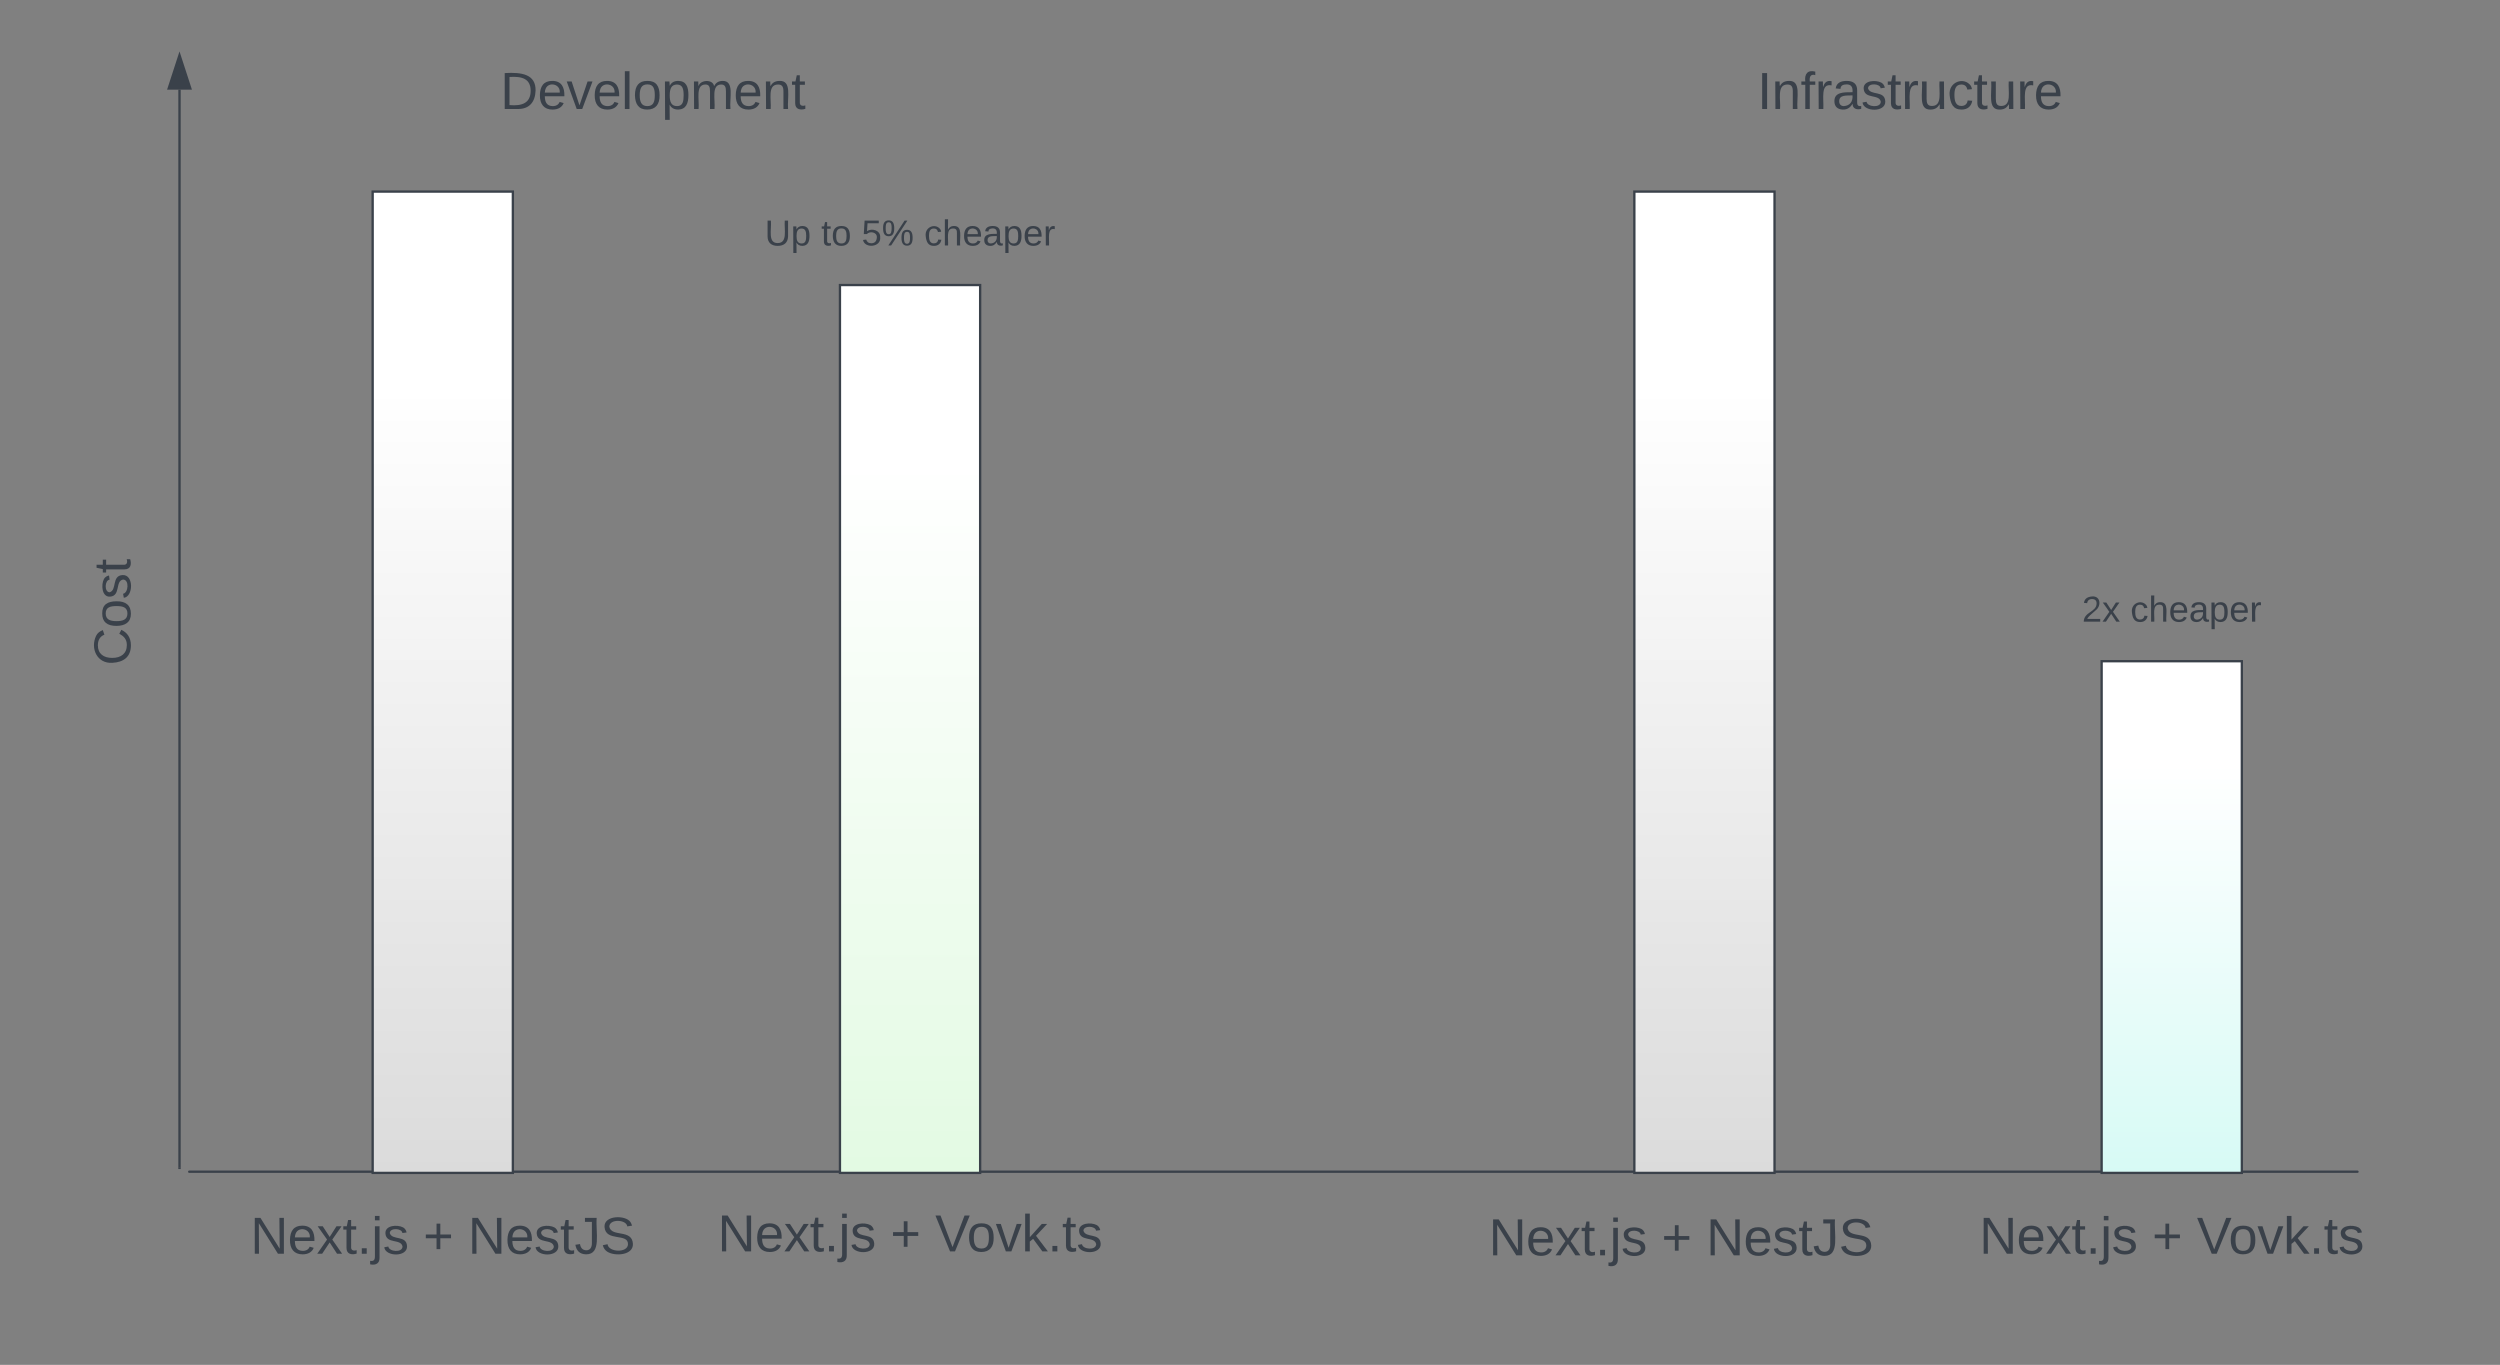 <svg xmlns="http://www.w3.org/2000/svg" xmlns:xlink="http://www.w3.org/1999/xlink" xmlns:lucid="lucid" width="1070" height="584.17"><rect width="100%" height="100%" fill="#808080" stroke="none"/><g transform="translate(-320.5 -18)" lucid:page-tab-id="0_0"><path d="M401.25 519.5a.25.25 0 0 1 .25-.25h928a.25.25 0 0 1 .25.25.25.25 0 0 1-.25.25h-928a.25.25 0 0 1-.25-.25z" stroke="#3a414a" stroke-width=".5" fill="none"/><path d="M680 140h60v380h-60z" stroke="#3a414a" fill="url(#a)"/><path d="M480 100h60v420h-60z" stroke="#3a414a" fill="url(#b)"/><path d="M1020 100h60v420h-60z" stroke="#3a414a" fill="url(#c)"/><path d="M1220 301h60v219h-60z" stroke="#3a414a" fill="url(#d)"/><path d="M390 524.33a6 6 0 0 1 6-6h228a6 6 0 0 1 6 6v51.34a6 6 0 0 1-6 6H396a6 6 0 0 1-6-6z" stroke="#000" stroke-opacity="0" fill="#fff" fill-opacity="0"/><use xlink:href="#e" transform="matrix(1,0,0,1,395,523.333) translate(32.685 31.278)"/><use xlink:href="#f" transform="matrix(1,0,0,1,395,523.333) translate(106.636 31.278)"/><use xlink:href="#g" transform="matrix(1,0,0,1,395,523.333) translate(125.772 31.278)"/><path d="M620 523.33a6 6 0 0 1 6-6h168a6 6 0 0 1 6 6v51.34a6 6 0 0 1-6 6H626a6 6 0 0 1-6-6z" stroke="#000" stroke-opacity="0" fill="#fff" fill-opacity="0"/><use xlink:href="#e" transform="matrix(1,0,0,1,625,522.333) translate(2.654 31.278)"/><use xlink:href="#f" transform="matrix(1,0,0,1,625,522.333) translate(76.605 31.278)"/><use xlink:href="#h" transform="matrix(1,0,0,1,625,522.333) translate(95.741 31.278)"/><path d="M920 526a6 6 0 0 1 6-6h228a6 6 0 0 1 6 6v48a6 6 0 0 1-6 6H926a6 6 0 0 1-6-6z" stroke="#000" stroke-opacity="0" fill="#fff" fill-opacity="0"/><use xlink:href="#e" transform="matrix(1,0,0,1,925,525) translate(32.685 30.278)"/><use xlink:href="#f" transform="matrix(1,0,0,1,925,525) translate(106.636 30.278)"/><use xlink:href="#g" transform="matrix(1,0,0,1,925,525) translate(125.772 30.278)"/><path d="M347 400a6 6 0 0 1-6-6V166a6 6 0 0 1 6-6h48a6 6 0 0 1 6 6v228a6 6 0 0 1-6 6z" stroke="#000" stroke-opacity="0" fill="#fff" fill-opacity="0"/><use xlink:href="#i" transform="matrix(6.123233995736766e-17,-1,1,6.123233995736766e-17,346,395) translate(92.191 30.278)"/><path d="M480 46a6 6 0 0 1 6-6h228a6 6 0 0 1 6 6v28a6 6 0 0 1-6 6H486a6 6 0 0 1-6-6z" stroke="#000" stroke-opacity="0" fill="#fff" fill-opacity="0"/><use xlink:href="#j" transform="matrix(1,0,0,1,485,45) translate(49.66 19.653)"/><path d="M1018 46a6 6 0 0 1 6-6h228a6 6 0 0 1 6 6v28a6 6 0 0 1-6 6h-228a6 6 0 0 1-6-6z" stroke="#000" stroke-opacity="0" fill="#fff" fill-opacity="0"/><use xlink:href="#k" transform="matrix(1,0,0,1,1023,45) translate(49.66 19.653)"/><path d="M397.33 517.83V56.37" stroke="#3a414a" fill="none"/><path d="M397.83 518.33h-1v-.5h1z" stroke="#3a414a" stroke-width=".05" fill="#3a414a"/><path d="M397.33 41.62l4.64 14.27-9.27-.02z" stroke="#3a414a" fill="#3a414a"/><path d="M590 106a6 6 0 0 1 6-6h228a6 6 0 0 1 6 6v28a6 6 0 0 1-6 6H596a6 6 0 0 1-6-6z" stroke="#000" stroke-opacity="0" fill="#fff" fill-opacity="0"/><g><use xlink:href="#l" transform="matrix(1,0,0,1,595,105) translate(52.821 18.069)"/><use xlink:href="#m" transform="matrix(1,0,0,1,595,105) translate(76.975 18.069)"/><use xlink:href="#n" transform="matrix(1,0,0,1,595,105) translate(94.259 18.069)"/><use xlink:href="#o" transform="matrix(1,0,0,1,595,105) translate(121.049 18.069)"/></g><path d="M1130 267a6 6 0 0 1 6-6h228a6 6 0 0 1 6 6v28a6 6 0 0 1-6 6h-228a6 6 0 0 1-6-6z" stroke="#000" stroke-opacity="0" fill="#fff" fill-opacity="0"/><g><use xlink:href="#p" transform="matrix(1,0,0,1,1135,266) translate(76.565 18.069)"/><use xlink:href="#o" transform="matrix(1,0,0,1,1135,266) translate(97.306 18.069)"/></g><path d="M1160 524.33a6 6 0 0 1 6-6h168a6 6 0 0 1 6 6v51.34a6 6 0 0 1-6 6h-168a6 6 0 0 1-6-6z" stroke="#000" stroke-opacity="0" fill="#fff" fill-opacity="0"/><g><use xlink:href="#e" transform="matrix(1,0,0,1,1165,523.333) translate(2.654 31.278)"/><use xlink:href="#f" transform="matrix(1,0,0,1,1165,523.333) translate(76.605 31.278)"/><use xlink:href="#h" transform="matrix(1,0,0,1,1165,523.333) translate(95.741 31.278)"/></g><defs><linearGradient gradientUnits="userSpaceOnUse" id="a" x1="680" y1="140" x2="680" y2="520"><stop offset="0%" stop-color="#fff"/><stop offset="20%" stop-color="#fff"/><stop offset="99.59%" stop-color="#e3fae3"/></linearGradient><linearGradient gradientUnits="userSpaceOnUse" id="b" x1="540" y1="100" x2="540" y2="520"><stop offset="0%" stop-color="#fff"/><stop offset="20%" stop-color="#fff"/><stop offset="100%" stop-color="#dbdbdb"/></linearGradient><linearGradient gradientUnits="userSpaceOnUse" id="c" x1="1080" y1="100" x2="1080" y2="520"><stop offset="0%" stop-color="#fff"/><stop offset="20%" stop-color="#fff"/><stop offset="100%" stop-color="#dbdbdb"/></linearGradient><linearGradient gradientUnits="userSpaceOnUse" id="d" x1="1280" y1="301" x2="1280" y2="520"><stop offset="0%" stop-color="#fff"/><stop offset="20%" stop-color="#fff"/><stop offset="100%" stop-color="#d7faf5"/></linearGradient><path fill="#3a414a" d="M190 0L58-211 59 0H30v-248h39L202-35l-2-213h31V0h-41" id="q"/><path fill="#3a414a" d="M100-194c63 0 86 42 84 106H49c0 40 14 67 53 68 26 1 43-12 49-29l28 8c-11 28-37 45-77 45C44 4 14-33 15-96c1-61 26-98 85-98zm52 81c6-60-76-77-97-28-3 7-6 17-6 28h103" id="r"/><path fill="#3a414a" d="M141 0L90-78 38 0H4l68-98-65-92h35l48 74 47-74h35l-64 92 68 98h-35" id="s"/><path fill="#3a414a" d="M59-47c-2 24 18 29 38 22v24C64 9 27 4 27-40v-127H5v-23h24l9-43h21v43h35v23H59v120" id="t"/><path fill="#3a414a" d="M33 0v-38h34V0H33" id="u"/><path fill="#3a414a" d="M24-231v-30h32v30H24zM-9 49c24 4 33-6 33-30v-209h32V24c2 40-23 58-65 49V49" id="v"/><path fill="#3a414a" d="M135-143c-3-34-86-38-87 0 15 53 115 12 119 90S17 21 10-45l28-5c4 36 97 45 98 0-10-56-113-15-118-90-4-57 82-63 122-42 12 7 21 19 24 35" id="w"/><g id="e"><use transform="matrix(0.062,0,0,0.062,0,0)" xlink:href="#q"/><use transform="matrix(0.062,0,0,0.062,15.988,0)" xlink:href="#r"/><use transform="matrix(0.062,0,0,0.062,28.333,0)" xlink:href="#s"/><use transform="matrix(0.062,0,0,0.062,39.444,0)" xlink:href="#t"/><use transform="matrix(0.062,0,0,0.062,45.617,0)" xlink:href="#u"/><use transform="matrix(0.062,0,0,0.062,51.79,0)" xlink:href="#v"/><use transform="matrix(0.062,0,0,0.062,56.667,0)" xlink:href="#w"/></g><path fill="#3a414a" d="M118-107v75H92v-75H18v-26h74v-75h26v75h74v26h-74" id="x"/><use transform="matrix(0.062,0,0,0.062,0,0)" xlink:href="#x" id="f"/><path fill="#3a414a" d="M153-248C145-148 188 4 80 4 36 3 13-21 6-62l32-5c4 25 16 42 43 43 27 0 39-20 39-49v-147H72v-28h81" id="y"/><path fill="#3a414a" d="M185-189c-5-48-123-54-124 2 14 75 158 14 163 119 3 78-121 87-175 55-17-10-28-26-33-46l33-7c5 56 141 63 141-1 0-78-155-14-162-118-5-82 145-84 179-34 5 7 8 16 11 25" id="z"/><g id="g"><use transform="matrix(0.062,0,0,0.062,0,0)" xlink:href="#q"/><use transform="matrix(0.062,0,0,0.062,15.988,0)" xlink:href="#r"/><use transform="matrix(0.062,0,0,0.062,28.333,0)" xlink:href="#w"/><use transform="matrix(0.062,0,0,0.062,39.444,0)" xlink:href="#t"/><use transform="matrix(0.062,0,0,0.062,45.617,0)" xlink:href="#y"/><use transform="matrix(0.062,0,0,0.062,56.728,0)" xlink:href="#z"/></g><path fill="#3a414a" d="M137 0h-34L2-248h35l83 218 83-218h36" id="A"/><path fill="#3a414a" d="M100-194c62-1 85 37 85 99 1 63-27 99-86 99S16-35 15-95c0-66 28-99 85-99zM99-20c44 1 53-31 53-75 0-43-8-75-51-75s-53 32-53 75 10 74 51 75" id="B"/><path fill="#3a414a" d="M108 0H70L1-190h34L89-25l56-165h34" id="C"/><path fill="#3a414a" d="M143 0L79-87 56-68V0H24v-261h32v163l83-92h37l-77 82L181 0h-38" id="D"/><g id="h"><use transform="matrix(0.062,0,0,0.062,0,0)" xlink:href="#A"/><use transform="matrix(0.062,0,0,0.062,13.58,0)" xlink:href="#B"/><use transform="matrix(0.062,0,0,0.062,25.926,0)" xlink:href="#C"/><use transform="matrix(0.062,0,0,0.062,37.037,0)" xlink:href="#D"/><use transform="matrix(0.062,0,0,0.062,48.148,0)" xlink:href="#u"/><use transform="matrix(0.062,0,0,0.062,54.321,0)" xlink:href="#t"/><use transform="matrix(0.062,0,0,0.062,60.494,0)" xlink:href="#w"/></g><path fill="#3a414a" d="M212-179c-10-28-35-45-73-45-59 0-87 40-87 99 0 60 29 101 89 101 43 0 62-24 78-52l27 14C228-24 195 4 139 4 59 4 22-46 18-125c-6-104 99-153 187-111 19 9 31 26 39 46" id="E"/><g id="i"><use transform="matrix(0.062,0,0,0.062,0,0)" xlink:href="#E"/><use transform="matrix(0.062,0,0,0.062,15.988,0)" xlink:href="#B"/><use transform="matrix(0.062,0,0,0.062,28.333,0)" xlink:href="#w"/><use transform="matrix(0.062,0,0,0.062,39.444,0)" xlink:href="#t"/></g><path fill="#3a414a" d="M30-248c118-7 216 8 213 122C240-48 200 0 122 0H30v-248zM63-27c89 8 146-16 146-99s-60-101-146-95v194" id="F"/><path fill="#3a414a" d="M24 0v-261h32V0H24" id="G"/><path fill="#3a414a" d="M115-194c55 1 70 41 70 98S169 2 115 4C84 4 66-9 55-30l1 105H24l-1-265h31l2 30c10-21 28-34 59-34zm-8 174c40 0 45-34 45-75s-6-73-45-74c-42 0-51 32-51 76 0 43 10 73 51 73" id="H"/><path fill="#3a414a" d="M210-169c-67 3-38 105-44 169h-31v-121c0-29-5-50-35-48C34-165 62-65 56 0H25l-1-190h30c1 10-1 24 2 32 10-44 99-50 107 0 11-21 27-35 58-36 85-2 47 119 55 194h-31v-121c0-29-5-49-35-48" id="I"/><path fill="#3a414a" d="M117-194c89-4 53 116 60 194h-32v-121c0-31-8-49-39-48C34-167 62-67 57 0H25l-1-190h30c1 10-1 24 2 32 11-22 29-35 61-36" id="J"/><g id="j"><use transform="matrix(0.062,0,0,0.062,0,0)" xlink:href="#F"/><use transform="matrix(0.062,0,0,0.062,15.988,0)" xlink:href="#r"/><use transform="matrix(0.062,0,0,0.062,28.333,0)" xlink:href="#C"/><use transform="matrix(0.062,0,0,0.062,39.444,0)" xlink:href="#r"/><use transform="matrix(0.062,0,0,0.062,51.79,0)" xlink:href="#G"/><use transform="matrix(0.062,0,0,0.062,56.667,0)" xlink:href="#B"/><use transform="matrix(0.062,0,0,0.062,69.012,0)" xlink:href="#H"/><use transform="matrix(0.062,0,0,0.062,81.358,0)" xlink:href="#I"/><use transform="matrix(0.062,0,0,0.062,99.815,0)" xlink:href="#r"/><use transform="matrix(0.062,0,0,0.062,112.16,0)" xlink:href="#J"/><use transform="matrix(0.062,0,0,0.062,124.506,0)" xlink:href="#t"/></g><path fill="#3a414a" d="M33 0v-248h34V0H33" id="K"/><path fill="#3a414a" d="M101-234c-31-9-42 10-38 44h38v23H63V0H32v-167H5v-23h27c-7-52 17-82 69-68v24" id="L"/><path fill="#3a414a" d="M114-163C36-179 61-72 57 0H25l-1-190h30c1 12-1 29 2 39 6-27 23-49 58-41v29" id="M"/><path fill="#3a414a" d="M141-36C126-15 110 5 73 4 37 3 15-17 15-53c-1-64 63-63 125-63 3-35-9-54-41-54-24 1-41 7-42 31l-33-3c5-37 33-52 76-52 45 0 72 20 72 64v82c-1 20 7 32 28 27v20c-31 9-61-2-59-35zM48-53c0 20 12 33 32 33 41-3 63-29 60-74-43 2-92-5-92 41" id="N"/><path fill="#3a414a" d="M84 4C-5 8 30-112 23-190h32v120c0 31 7 50 39 49 72-2 45-101 50-169h31l1 190h-30c-1-10 1-25-2-33-11 22-28 36-60 37" id="O"/><path fill="#3a414a" d="M96-169c-40 0-48 33-48 73s9 75 48 75c24 0 41-14 43-38l32 2c-6 37-31 61-74 61-59 0-76-41-82-99-10-93 101-131 147-64 4 7 5 14 7 22l-32 3c-4-21-16-35-41-35" id="P"/><g id="k"><use transform="matrix(0.062,0,0,0.062,0,0)" xlink:href="#K"/><use transform="matrix(0.062,0,0,0.062,6.173,0)" xlink:href="#J"/><use transform="matrix(0.062,0,0,0.062,18.519,0)" xlink:href="#L"/><use transform="matrix(0.062,0,0,0.062,24.691,0)" xlink:href="#M"/><use transform="matrix(0.062,0,0,0.062,32.037,0)" xlink:href="#N"/><use transform="matrix(0.062,0,0,0.062,44.383,0)" xlink:href="#w"/><use transform="matrix(0.062,0,0,0.062,55.494,0)" xlink:href="#t"/><use transform="matrix(0.062,0,0,0.062,61.667,0)" xlink:href="#M"/><use transform="matrix(0.062,0,0,0.062,69.012,0)" xlink:href="#O"/><use transform="matrix(0.062,0,0,0.062,81.358,0)" xlink:href="#P"/><use transform="matrix(0.062,0,0,0.062,92.469,0)" xlink:href="#t"/><use transform="matrix(0.062,0,0,0.062,98.642,0)" xlink:href="#O"/><use transform="matrix(0.062,0,0,0.062,110.988,0)" xlink:href="#M"/><use transform="matrix(0.062,0,0,0.062,118.333,0)" xlink:href="#r"/></g><path fill="#3a414a" d="M232-93c-1 65-40 97-104 97C67 4 28-28 28-90v-158h33c8 89-33 224 67 224 102 0 64-133 71-224h33v155" id="Q"/><g id="l"><use transform="matrix(0.043,0,0,0.043,0,0)" xlink:href="#Q"/><use transform="matrix(0.043,0,0,0.043,11.191,0)" xlink:href="#H"/></g><g id="m"><use transform="matrix(0.043,0,0,0.043,0,0)" xlink:href="#t"/><use transform="matrix(0.043,0,0,0.043,4.321,0)" xlink:href="#B"/></g><path fill="#3a414a" d="M54-142c48-35 137-8 131 61C196 18 31 33 14-55l32-4c7 23 22 37 52 37 35-1 51-22 54-58 4-55-73-65-99-34H22l8-134h141v27H59" id="R"/><path fill="#3a414a" d="M252-156c43 0 55 33 55 80 0 46-13 78-56 78-42 0-55-33-55-78 0-48 12-80 56-80zM93 0H65l162-248h28zM13-171c-1-47 13-79 56-79s55 33 55 79-13 79-55 79c-43 0-56-33-56-79zM251-17c28 0 30-29 30-59 0-31-1-60-29-60-29 0-31 29-31 60 0 29 2 59 30 59zM69-112c27 0 28-30 29-59 0-31-1-60-29-60-29 0-30 30-30 60s2 59 30 59" id="S"/><g id="n"><use transform="matrix(0.043,0,0,0.043,0,0)" xlink:href="#R"/><use transform="matrix(0.043,0,0,0.043,8.642,0)" xlink:href="#S"/></g><path fill="#3a414a" d="M106-169C34-169 62-67 57 0H25v-261h32l-1 103c12-21 28-36 61-36 89 0 53 116 60 194h-32v-121c2-32-8-49-39-48" id="T"/><g id="o"><use transform="matrix(0.043,0,0,0.043,0,0)" xlink:href="#P"/><use transform="matrix(0.043,0,0,0.043,7.778,0)" xlink:href="#T"/><use transform="matrix(0.043,0,0,0.043,16.42,0)" xlink:href="#r"/><use transform="matrix(0.043,0,0,0.043,25.062,0)" xlink:href="#N"/><use transform="matrix(0.043,0,0,0.043,33.704,0)" xlink:href="#H"/><use transform="matrix(0.043,0,0,0.043,42.346,0)" xlink:href="#r"/><use transform="matrix(0.043,0,0,0.043,50.988,0)" xlink:href="#M"/></g><path fill="#3a414a" d="M101-251c82-7 93 87 43 132L82-64C71-53 59-42 53-27h129V0H18c2-99 128-94 128-182 0-28-16-43-45-43s-46 15-49 41l-32-3c6-41 34-60 81-64" id="U"/><g id="p"><use transform="matrix(0.043,0,0,0.043,0,0)" xlink:href="#U"/><use transform="matrix(0.043,0,0,0.043,8.642,0)" xlink:href="#s"/></g></defs></g></svg>